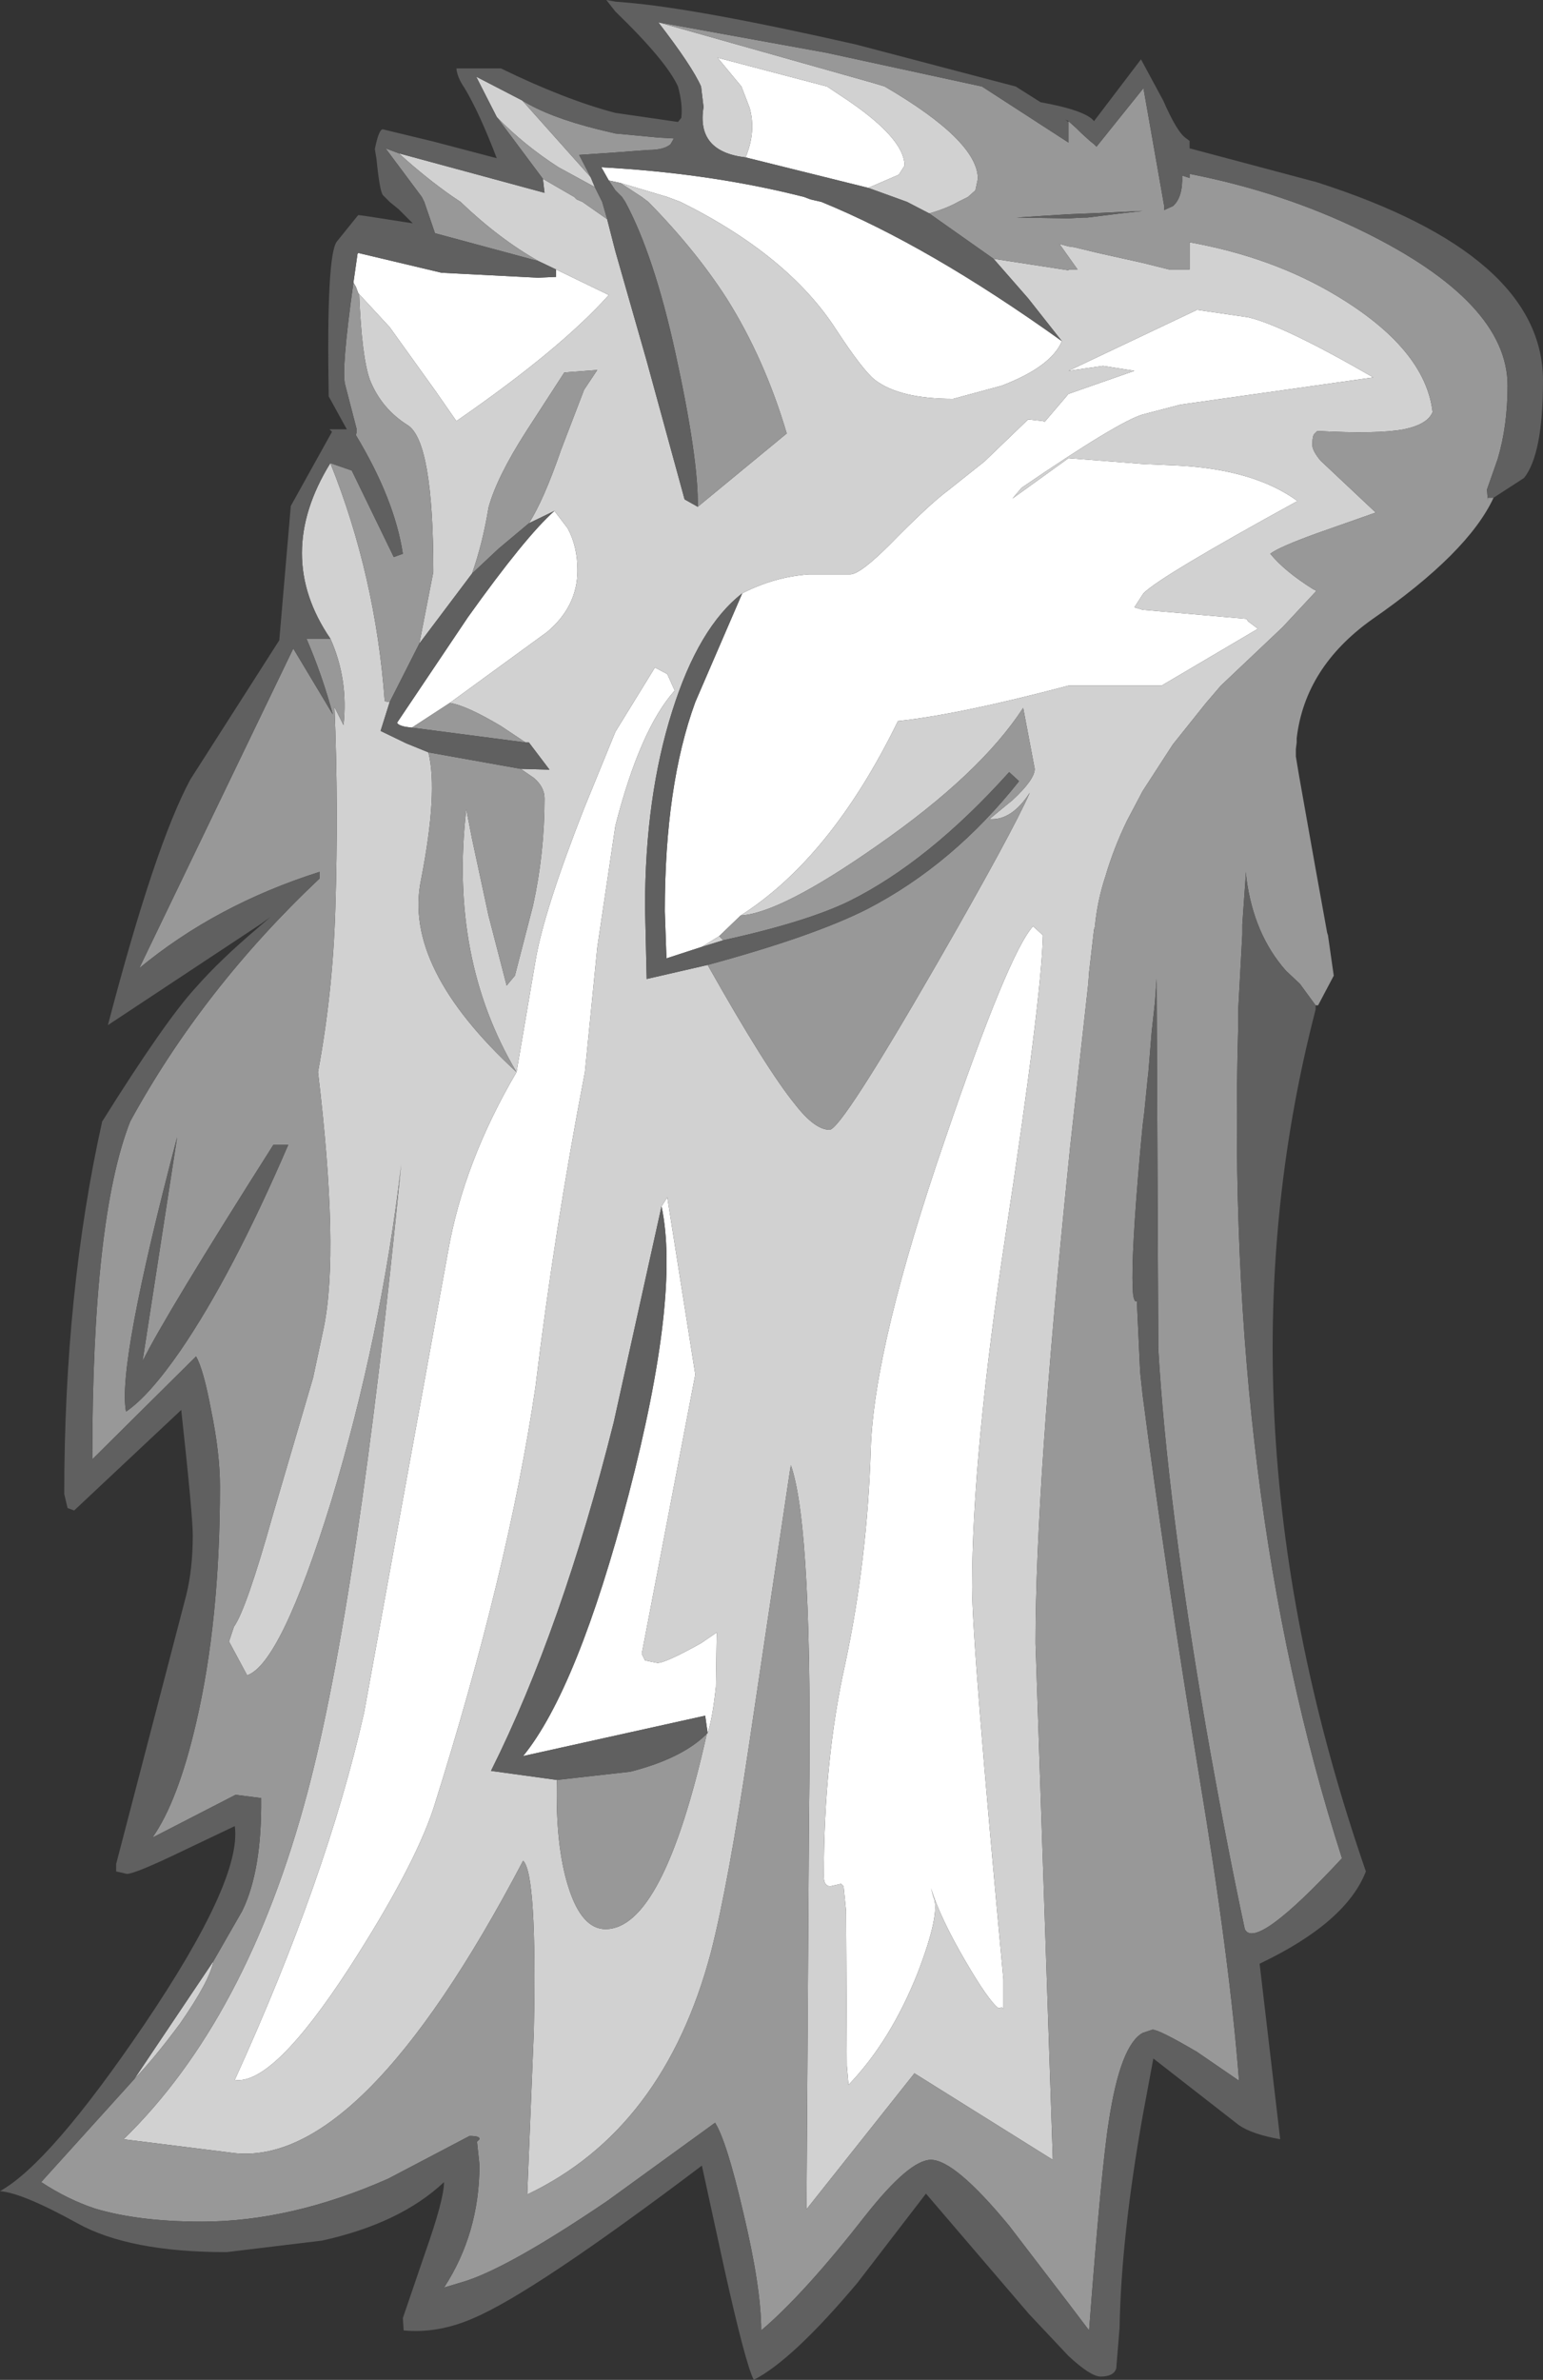 <?xml version="1.0" encoding="UTF-8" standalone="no"?>
<svg xmlns:ffdec="https://www.free-decompiler.com/flash" xmlns:xlink="http://www.w3.org/1999/xlink" ffdec:objectType="shape" height="144.4px" width="93.65px" xmlns="http://www.w3.org/2000/svg">
  <rect width="100%" height="100%" fill="#333333" stroke="none"/>
  <g transform="matrix(1.0, 0.0, 0.0, 1.0, 49.0, 56.4)">
    <path d="M-3.75 -46.85 Q-3.1 -48.4 -3.5 -49.85 L-4.0 -51.15 -5.45 -52.9 1.2 -51.15 2.1 -50.55 Q5.9 -48.05 5.9 -46.35 L5.55 -45.8 3.7 -45.0 -3.75 -46.85 M-27.55 -39.25 L-27.3 -41.0 -27.55 -39.8 -27.3 -41.0 -27.25 -41.05 -22.2 -39.85 -16.35 -39.55 -15.25 -39.6 -15.25 -40.05 -12.05 -38.5 Q-15.0 -35.2 -21.3 -30.85 L-22.55 -32.65 -25.35 -36.55 -27.2 -38.55 -27.25 -38.6 -27.4 -39.0 -27.55 -39.25 M-12.05 -45.45 L-12.5 -46.25 -11.65 -46.2 Q-5.5 -45.8 -0.2 -44.45 L0.2 -44.3 0.85 -44.15 Q7.35 -41.5 15.45 -35.7 14.8 -34.15 11.8 -33.0 L8.85 -32.2 Q5.6 -32.2 4.1 -33.35 3.35 -33.95 1.75 -36.4 -1.15 -40.9 -7.7 -44.15 L-8.5 -44.45 -11.35 -45.3 -12.05 -45.45 M-3.95 -20.4 Q-2.0 -21.4 0.1 -21.55 L2.6 -21.55 Q3.2 -21.55 5.0 -23.35 7.4 -25.8 8.55 -26.65 L10.75 -28.4 13.4 -30.95 14.3 -30.85 14.4 -30.8 15.85 -32.5 19.85 -33.9 17.95 -34.2 15.85 -33.9 23.65 -37.6 26.75 -37.15 Q28.9 -36.65 34.35 -33.5 L22.65 -31.85 20.35 -31.25 Q18.85 -30.8 13.0 -26.8 L12.45 -26.15 15.85 -28.6 20.35 -28.25 22.55 -28.15 Q27.15 -27.9 29.75 -26.0 21.45 -21.45 20.4 -20.4 L19.85 -19.55 20.35 -19.4 26.65 -18.85 26.75 -18.7 27.35 -18.25 21.5 -14.8 15.85 -14.8 Q9.25 -13.05 5.5 -12.65 1.45 -4.35 -4.05 -0.85 L-5.35 0.4 -6.4 1.05 -8.55 1.75 -8.65 -1.1 Q-8.65 -8.75 -6.8 -13.8 L-3.95 -20.4 M-15.35 -25.4 L-14.55 -24.35 Q-13.95 -23.25 -13.95 -21.8 -13.95 -19.6 -15.8 -18.05 L-21.7 -13.75 -24.0 -12.25 -24.4 -12.3 Q-24.85 -12.4 -24.9 -12.55 L-20.6 -18.95 Q-17.1 -23.85 -15.35 -25.4 M-17.65 8.65 L-16.5 1.9 Q-16.0 -1.1 -13.55 -7.35 L-11.65 -12.0 -9.25 -15.9 -8.5 -15.5 -8.05 -14.5 Q-10.15 -12.15 -11.65 -6.3 L-12.75 1.1 -13.5 8.65 Q-15.35 18.25 -16.5 27.75 -18.15 38.95 -22.7 53.35 -23.9 56.95 -27.8 63.0 -32.45 70.15 -34.75 69.8 -29.15 57.5 -26.9 47.5 L-21.8 19.5 Q-20.85 14.1 -17.65 8.65 M-8.85 16.8 L-8.5 16.25 -6.8 27.0 -10.05 43.95 -9.85 44.35 -9.1 44.5 Q-8.6 44.5 -6.45 43.3 L-5.5 42.65 -5.55 45.95 Q-5.75 47.85 -6.05 48.75 L-6.2 47.7 -17.25 50.15 Q-13.95 46.1 -10.85 34.3 -7.7 22.2 -8.85 16.8 M14.3 0.35 Q14.2 4.3 12.05 18.4 10.0 31.85 10.0 39.9 10.0 43.35 11.9 63.7 L11.9 65.5 11.8 65.4 11.6 65.45 Q11.0 65.0 9.6 62.6 8.05 59.95 7.5 58.15 L7.65 58.7 Q8.1 59.65 6.7 63.3 5.05 67.45 2.5 70.1 L2.4 68.95 2.35 59.55 2.2 58.05 2.05 57.9 1.4 58.05 Q1.0 58.05 1.0 57.45 1.0 50.35 2.3 44.55 3.65 38.2 3.85 31.5 4.05 25.25 8.35 12.75 12.2 1.45 13.7 -0.2 L14.3 0.35" fill="#ffffff" fill-rule="evenodd" stroke="none"/>
    <path d="M3.7 -45.0 L5.55 -45.8 5.9 -46.35 Q5.9 -48.05 2.1 -50.55 L1.2 -51.15 -5.45 -52.9 -4.0 -51.15 -3.5 -49.85 Q-3.1 -48.4 -3.75 -46.85 -6.75 -47.2 -6.3 -49.9 L-6.45 -51.15 Q-7.0 -52.4 -9.05 -55.05 L4.05 -51.35 4.7 -51.15 Q10.35 -47.85 10.35 -45.55 L10.2 -44.85 9.75 -44.45 9.15 -44.15 Q8.45 -43.75 7.4 -43.45 L6.05 -44.15 3.7 -45.0 M-40.85 69.75 L-36.05 62.6 Q-36.25 63.75 -38.05 66.35 -39.6 68.45 -40.85 69.75 M-28.95 -17.65 Q-32.4 -22.7 -28.95 -28.3 -26.2 -21.45 -25.65 -13.85 L-25.35 -13.8 -25.9 -12.05 -24.35 -11.3 -23.0 -10.75 Q-22.4 -8.35 -23.45 -3.0 -24.55 2.3 -17.65 8.65 -21.75 1.75 -20.7 -7.3 L-20.35 -5.5 -19.35 -0.85 -18.25 3.4 -17.75 2.8 -16.65 -1.45 Q-15.95 -4.65 -15.95 -7.95 -15.95 -8.65 -16.6 -9.2 L-17.4 -9.75 -15.65 -9.7 -16.9 -11.35 -17.1 -11.35 -18.6 -12.35 Q-20.7 -13.6 -21.7 -13.75 L-15.8 -18.05 Q-13.95 -19.6 -13.95 -21.8 -13.95 -23.25 -14.55 -24.35 L-15.35 -25.4 -16.9 -24.65 Q-16.0 -26.05 -14.95 -29.1 L-13.55 -32.75 -12.75 -33.95 -14.75 -33.8 -17.05 -30.25 Q-18.85 -27.45 -19.35 -25.6 -19.7 -23.45 -20.35 -21.6 L-23.55 -17.35 -22.7 -21.7 Q-22.7 -29.6 -24.25 -30.6 -25.85 -31.6 -26.55 -33.35 -27.05 -34.75 -27.2 -38.55 L-25.35 -36.55 -22.55 -32.65 -21.3 -30.85 Q-15.0 -35.2 -12.05 -38.5 L-15.25 -40.05 -16.3 -40.55 Q-18.7 -41.9 -21.05 -44.15 L-21.5 -44.45 Q-23.15 -45.6 -24.8 -47.1 L-15.95 -44.7 -16.05 -45.55 -14.15 -44.45 -14.0 -44.3 -13.65 -44.15 -12.15 -43.1 -11.65 -41.15 -9.75 -34.5 -7.6 -26.65 -7.45 -26.1 -6.65 -25.65 -1.25 -30.1 Q-2.6 -34.65 -4.9 -38.3 -6.8 -41.25 -9.65 -44.15 L-10.05 -44.45 -11.35 -45.3 -8.5 -44.45 -7.7 -44.15 Q-1.15 -40.9 1.75 -36.4 3.35 -33.95 4.1 -33.35 5.6 -32.2 8.85 -32.2 L11.8 -33.0 Q14.8 -34.15 15.45 -35.7 L13.4 -38.3 11.3 -40.7 15.85 -40.0 15.85 -40.05 16.4 -40.05 15.3 -41.6 15.85 -41.45 16.2 -41.4 17.65 -41.05 20.35 -40.45 21.95 -40.05 23.2 -40.05 23.2 -41.7 Q28.2 -40.8 32.05 -38.5 37.5 -35.25 37.95 -31.4 37.65 -30.65 36.2 -30.35 34.6 -30.05 30.95 -30.25 L30.8 -30.1 Q30.65 -30.0 30.65 -29.4 30.65 -29.05 31.15 -28.45 L34.5 -25.3 30.95 -24.05 Q28.6 -23.2 28.1 -22.8 28.95 -21.75 30.7 -20.65 L30.9 -20.55 28.85 -18.35 25.1 -14.8 24.2 -13.75 22.2 -11.25 22.1 -11.1 20.35 -8.4 19.4 -6.6 Q18.6 -4.95 18.1 -3.25 17.6 -1.75 17.45 -0.15 L17.4 0.0 17.1 2.6 17.05 3.3 15.95 13.2 15.85 14.2 Q13.85 33.8 13.85 43.3 L14.9 74.65 6.5 69.4 -0.05 77.65 0.1 53.85 Q0.35 36.35 -1.0 32.5 L-1.05 32.8 -3.55 49.55 Q-4.8 57.95 -5.85 62.05 -8.7 72.8 -17.0 76.75 L-16.6 66.85 Q-16.4 57.3 -17.25 56.5 -27.2 75.45 -35.1 74.2 L-41.5 73.4 Q-34.0 66.1 -30.35 52.4 -27.25 40.75 -24.65 14.25 -25.85 24.6 -28.9 34.7 -31.95 44.55 -34.0 45.25 L-35.1 43.2 -34.8 42.3 Q-34.05 41.25 -32.45 35.55 L-30.0 27.2 -29.35 24.15 Q-28.4 19.5 -29.7 8.65 -28.8 3.8 -28.65 -1.2 -28.45 -7.45 -28.7 -13.5 L-28.15 -12.4 Q-27.85 -15.2 -28.95 -17.65 M-18.85 -49.3 L-20.1 -51.75 -17.3 -50.3 -13.15 -45.65 -12.9 -45.05 -15.1 -46.25 Q-17.2 -47.6 -18.85 -49.3 M-4.05 -0.85 Q1.45 -4.35 5.5 -12.65 9.25 -13.05 15.85 -14.8 L21.5 -14.8 27.35 -18.25 26.75 -18.7 26.65 -18.85 20.35 -19.4 19.85 -19.55 20.4 -20.4 Q21.45 -21.45 29.75 -26.0 27.15 -27.9 22.55 -28.15 L20.35 -28.25 15.85 -28.6 12.45 -26.15 13.0 -26.8 Q18.85 -30.8 20.35 -31.25 L22.65 -31.85 34.35 -33.5 Q28.9 -36.65 26.75 -37.15 L23.65 -37.6 15.85 -33.9 17.95 -34.2 19.85 -33.9 15.85 -32.5 14.4 -30.8 14.3 -30.85 13.4 -30.95 10.75 -28.4 8.55 -26.65 Q7.4 -25.8 5.0 -23.35 3.2 -21.55 2.6 -21.55 L0.1 -21.55 Q-2.0 -21.4 -3.95 -20.4 -6.6 -18.35 -8.2 -13.25 -9.85 -8.05 -9.85 -1.35 L-9.75 3.0 -6.05 2.15 Q-2.5 8.45 -0.75 10.6 0.45 12.15 1.35 12.15 2.05 12.15 7.85 2.1 12.45 -5.9 13.5 -8.3 12.4 -6.6 11.05 -6.7 L12.45 -7.85 Q13.8 -9.1 13.8 -9.75 L13.1 -13.45 Q10.5 -9.45 4.25 -5.1 -1.6 -1.0 -4.05 -0.85 M-6.4 1.05 L-5.35 0.4 -5.1 0.65 -6.4 1.05 M-17.65 8.65 Q-20.85 14.1 -21.8 19.5 L-26.9 47.5 Q-29.15 57.5 -34.75 69.8 -32.45 70.15 -27.8 63.0 -23.9 56.95 -22.7 53.35 -18.15 38.95 -16.5 27.75 -15.35 18.25 -13.5 8.65 L-12.75 1.1 -11.65 -6.3 Q-10.15 -12.15 -8.05 -14.5 L-8.5 -15.5 -9.25 -15.9 -11.65 -12.0 -13.55 -7.35 Q-16.0 -1.1 -16.5 1.9 L-17.65 8.65 M-6.05 48.75 Q-5.75 47.85 -5.55 45.95 L-5.5 42.65 -6.45 43.3 Q-8.6 44.5 -9.1 44.5 L-9.85 44.35 -10.05 43.95 -6.8 27.0 -8.5 16.25 -8.85 16.8 -11.75 29.9 Q-14.9 42.45 -19.2 51.05 L-15.2 51.6 Q-15.3 55.6 -14.5 58.1 -13.7 60.65 -12.25 60.65 -8.75 60.65 -6.1 48.8 L-6.05 48.75 M14.3 0.35 L13.7 -0.2 Q12.2 1.45 8.35 12.75 4.05 25.25 3.85 31.5 3.65 38.2 2.3 44.55 1.0 50.35 1.0 57.45 1.0 58.05 1.4 58.05 L2.05 57.9 2.2 58.05 2.35 59.55 2.4 68.95 2.5 70.1 Q5.05 67.45 6.7 63.3 8.1 59.65 7.65 58.7 L7.5 58.15 Q8.05 59.95 9.6 62.6 11.0 65.0 11.6 65.45 L11.8 65.4 11.9 65.5 11.9 63.7 Q10.0 43.35 10.0 39.9 10.0 31.85 12.05 18.4 14.2 4.3 14.3 0.35" fill="#d1d1d1" fill-rule="evenodd" stroke="none"/>
    <path d="M7.4 -43.45 Q8.45 -43.75 9.15 -44.15 L9.75 -44.45 10.2 -44.85 10.35 -45.55 Q10.35 -47.85 4.7 -51.15 L4.05 -51.35 -9.05 -55.05 1.15 -53.2 10.6 -51.15 15.85 -47.75 15.85 -49.0 15.85 -49.05 16.35 -48.6 16.6 -48.35 17.15 -47.85 17.4 -47.65 17.55 -47.5 20.4 -51.05 21.65 -43.95 21.65 -43.65 22.2 -43.9 Q22.8 -44.45 22.75 -45.75 L23.2 -45.6 23.2 -45.85 Q28.85 -44.75 33.75 -42.35 42.5 -38.05 42.5 -33.0 42.5 -30.55 41.9 -28.55 L41.25 -26.7 41.3 -26.05 41.3 -26.2 41.65 -26.2 Q40.1 -22.85 34.25 -18.8 30.2 -15.9 29.7 -11.6 L29.7 -11.35 29.65 -10.95 29.65 -10.5 29.85 -9.3 30.8 -3.95 31.55 0.2 31.6 0.35 31.95 2.8 31.0 4.6 30.85 4.6 29.9 3.3 29.05 2.5 Q27.1 0.3 26.65 -3.1 L26.6 -3.5 26.6 -3.15 26.4 -0.3 26.4 0.3 26.15 4.9 26.15 5.95 Q25.35 34.25 32.45 56.35 27.2 62.0 26.55 60.65 25.4 55.3 24.2 48.45 21.85 34.8 21.3 25.45 L21.2 3.0 21.1 4.4 20.9 6.2 20.7 8.65 20.65 9.1 20.45 11.1 20.35 11.9 20.2 13.5 Q19.65 19.75 19.75 21.7 19.75 22.35 19.9 22.55 L20.0 22.55 20.2 26.85 20.35 28.25 Q21.75 39.0 23.8 51.45 25.65 62.6 26.2 69.85 L23.65 68.1 Q21.35 66.75 20.95 66.75 L20.35 66.95 Q19.0 67.7 18.3 72.3 17.85 75.1 17.1 85.0 L15.85 83.35 12.25 78.65 Q8.95 74.65 7.5 74.65 6.2 74.65 3.55 78.0 -0.2 82.8 -2.8 85.0 -2.8 82.4 -3.9 77.8 -4.9 73.5 -5.6 72.4 L-12.15 77.15 Q-18.35 81.35 -21.05 82.1 L-22.05 82.4 Q-19.9 79.1 -19.9 74.95 L-20.05 73.55 -19.9 73.4 Q-19.85 73.2 -20.5 73.2 L-25.45 75.8 Q-31.35 78.4 -36.75 78.4 -40.6 78.4 -43.25 77.6 -44.9 77.05 -46.5 76.0 L-40.85 69.75 Q-39.6 68.45 -38.05 66.35 -36.25 63.75 -36.05 62.6 L-34.3 59.55 Q-33.1 57.1 -33.15 52.7 L-34.7 52.5 -39.75 55.1 Q-38.2 52.9 -37.1 48.15 -35.65 41.95 -35.65 33.8 -35.65 31.75 -36.2 29.1 -36.65 26.7 -37.1 25.9 L-43.4 32.15 Q-43.4 17.5 -41.1 11.65 -36.7 3.6 -29.6 -3.1 L-29.6 -3.5 Q-35.9 -1.5 -40.55 2.35 L-31.2 -17.05 -28.8 -13.05 Q-29.45 -15.45 -30.4 -17.65 L-28.95 -17.65 Q-27.85 -15.2 -28.15 -12.4 L-28.7 -13.5 Q-28.45 -7.45 -28.65 -1.2 -28.8 3.8 -29.7 8.65 -28.4 19.5 -29.35 24.15 L-30.0 27.2 -32.45 35.55 Q-34.05 41.25 -34.8 42.3 L-35.1 43.2 -34.0 45.25 Q-31.95 44.55 -28.9 34.7 -25.85 24.6 -24.65 14.25 -27.25 40.75 -30.35 52.4 -34.0 66.1 -41.5 73.4 L-35.1 74.2 Q-27.2 75.45 -17.25 56.5 -16.4 57.3 -16.6 66.85 L-17.0 76.75 Q-8.7 72.8 -5.85 62.05 -4.8 57.95 -3.55 49.55 L-1.05 32.8 -1.0 32.5 Q0.35 36.35 0.1 53.85 L-0.05 77.65 6.5 69.4 14.9 74.65 13.85 43.3 Q13.85 33.8 15.85 14.2 L15.95 13.2 17.05 3.3 17.1 2.6 17.4 0.0 17.45 -0.15 Q17.6 -1.75 18.1 -3.25 18.6 -4.95 19.4 -6.6 L20.35 -8.4 22.1 -11.1 22.2 -11.25 24.2 -13.75 25.1 -14.8 28.85 -18.35 30.9 -20.55 30.7 -20.65 Q28.95 -21.75 28.1 -22.8 28.6 -23.2 30.95 -24.05 L34.5 -25.3 31.15 -28.45 Q30.65 -29.05 30.65 -29.4 30.65 -30.0 30.8 -30.1 L30.95 -30.25 Q34.6 -30.05 36.2 -30.35 37.65 -30.65 37.95 -31.4 37.5 -35.25 32.05 -38.5 28.2 -40.8 23.2 -41.7 L23.2 -40.05 21.95 -40.05 20.35 -40.45 17.65 -41.05 16.2 -41.4 15.85 -41.45 15.3 -41.6 16.4 -40.05 15.85 -40.05 15.85 -40.0 11.3 -40.7 7.4 -43.45 M-28.95 -28.3 L-27.65 -27.85 -25.1 -22.6 -24.55 -22.8 Q-25.05 -26.1 -27.4 -30.0 L-27.35 -30.2 -27.35 -30.35 -28.05 -33.05 Q-28.3 -33.9 -27.55 -39.25 L-27.4 -39.0 -27.25 -38.6 -27.2 -38.55 Q-27.05 -34.75 -26.55 -33.35 -25.85 -31.6 -24.25 -30.6 -22.7 -29.6 -22.7 -21.7 L-23.55 -17.35 -25.35 -13.8 -25.65 -13.85 Q-26.2 -21.45 -28.95 -28.3 M-16.3 -40.55 L-22.6 -42.25 -23.25 -44.15 -23.4 -44.45 -25.6 -47.4 -24.8 -47.1 Q-23.15 -45.6 -21.5 -44.45 L-21.05 -44.15 Q-18.7 -41.9 -16.3 -40.55 M-16.05 -45.55 L-18.85 -49.3 Q-17.2 -47.6 -15.1 -46.25 L-12.9 -45.05 -12.45 -44.15 -12.15 -43.1 -13.65 -44.15 -14.0 -44.3 -14.15 -44.45 -16.05 -45.55 M-17.3 -50.3 Q-15.7 -49.3 -12.7 -48.55 L-11.65 -48.3 -9.0 -48.05 -8.1 -48.0 -8.3 -47.65 Q-8.7 -47.3 -9.65 -47.3 L-11.65 -47.15 -13.85 -47.0 -13.15 -45.65 -17.3 -50.3 M-6.65 -25.65 Q-6.6 -28.55 -8.0 -34.95 -9.3 -40.9 -11.05 -44.15 L-11.25 -44.45 -11.65 -44.85 -12.05 -45.45 -11.35 -45.3 -10.05 -44.45 -9.65 -44.15 Q-6.8 -41.25 -4.9 -38.3 -2.6 -34.65 -1.25 -30.1 L-6.65 -25.65 M17.1 -43.45 L15.85 -43.4 12.7 -43.2 15.85 -43.15 16.8 -43.2 16.9 -43.2 17.0 -43.2 19.0 -43.45 20.35 -43.6 20.9 -43.65 20.35 -43.6 17.1 -43.45 M-4.05 -0.85 Q-1.6 -1.0 4.25 -5.1 10.5 -9.45 13.1 -13.45 L13.8 -9.75 Q13.8 -9.1 12.45 -7.85 L11.05 -6.7 Q12.4 -6.6 13.5 -8.3 12.45 -5.9 7.85 2.1 2.05 12.15 1.35 12.15 0.45 12.15 -0.75 10.6 -2.5 8.45 -6.05 2.15 0.4 0.4 3.65 -1.25 8.85 -3.95 12.85 -9.0 L12.25 -9.55 Q7.35 -4.1 2.5 -1.7 -0.1 -0.45 -5.1 0.65 L-5.35 0.4 -4.05 -0.85 M-20.35 -21.6 Q-19.7 -23.45 -19.35 -25.6 -18.85 -27.45 -17.05 -30.25 L-14.75 -33.8 -12.75 -33.95 -13.55 -32.75 -14.95 -29.1 Q-16.0 -26.05 -16.9 -24.65 L-18.75 -23.1 -20.35 -21.6 M-21.7 -13.75 Q-20.7 -13.6 -18.6 -12.35 L-17.1 -11.35 -24.0 -12.25 -21.7 -13.75 M-17.4 -9.75 L-16.6 -9.2 Q-15.95 -8.65 -15.95 -7.95 -15.95 -4.65 -16.65 -1.45 L-17.75 2.8 -18.25 3.4 -19.35 -0.85 -20.35 -5.5 -20.7 -7.3 Q-21.75 1.75 -17.65 8.65 -24.55 2.3 -23.45 -3.0 -22.4 -8.35 -23.0 -10.75 L-17.4 -9.75 M-6.1 48.8 Q-8.75 60.65 -12.25 60.65 -13.7 60.65 -14.5 58.1 -15.3 55.6 -15.2 51.6 L-10.75 51.1 Q-7.6 50.3 -6.1 48.8 M-32.4 13.05 Q-39.0 23.45 -40.35 26.2 L-38.25 12.6 Q-41.9 26.45 -41.35 29.25 -39.95 28.3 -38.05 25.55 -34.9 20.95 -31.5 13.05 L-32.4 13.05" fill="#989898" fill-rule="evenodd" stroke="none"/>
    <path d="M-3.75 -46.85 L3.7 -45.0 6.05 -44.15 7.4 -43.45 11.3 -40.7 13.4 -38.3 15.45 -35.7 Q7.35 -41.5 0.85 -44.15 L0.2 -44.3 -0.2 -44.45 Q-5.5 -45.8 -11.65 -46.2 L-12.5 -46.25 -12.05 -45.45 -11.65 -44.85 -11.25 -44.45 -11.05 -44.15 Q-9.3 -40.9 -8.0 -34.95 -6.6 -28.55 -6.65 -25.65 L-7.45 -26.1 -7.6 -26.65 -9.75 -34.5 -11.65 -41.15 -12.15 -43.1 -12.45 -44.15 -12.9 -45.05 -13.15 -45.65 -13.85 -47.0 -11.65 -47.15 -9.65 -47.3 Q-8.7 -47.3 -8.3 -47.65 L-8.1 -48.0 -9.0 -48.05 -11.65 -48.3 -12.7 -48.55 Q-15.7 -49.3 -17.3 -50.3 L-20.1 -51.75 -18.85 -49.3 -16.05 -45.55 -15.95 -44.7 -24.8 -47.1 -25.6 -47.4 -23.4 -44.45 -23.25 -44.15 -22.6 -42.25 -16.3 -40.55 -15.25 -40.05 -15.25 -39.6 -16.35 -39.55 -22.2 -39.85 -27.25 -41.05 -27.3 -41.0 -27.55 -39.8 -27.3 -41.0 -27.55 -39.25 Q-28.3 -33.9 -28.05 -33.05 L-27.35 -30.35 -27.35 -30.2 -27.4 -30.0 Q-25.05 -26.1 -24.55 -22.8 L-25.1 -22.6 -27.65 -27.85 -28.95 -28.3 Q-32.4 -22.7 -28.95 -17.65 L-30.4 -17.65 Q-29.45 -15.45 -28.8 -13.05 L-31.2 -17.05 -40.55 2.35 Q-35.9 -1.5 -29.6 -3.5 L-29.6 -3.1 Q-36.7 3.6 -41.1 11.65 -43.4 17.5 -43.4 32.15 L-37.1 25.9 Q-36.65 26.7 -36.2 29.1 -35.65 31.75 -35.65 33.8 -35.65 41.95 -37.1 48.15 -38.2 52.9 -39.75 55.1 L-34.7 52.5 -33.15 52.7 Q-33.1 57.1 -34.3 59.55 L-36.05 62.6 -40.85 69.75 -46.5 76.0 Q-44.9 77.05 -43.25 77.6 -40.6 78.4 -36.75 78.4 -31.35 78.4 -25.45 75.8 L-20.5 73.2 Q-19.85 73.2 -19.9 73.4 L-20.05 73.55 -19.9 74.95 Q-19.9 79.1 -22.05 82.4 L-21.05 82.1 Q-18.35 81.35 -12.15 77.15 L-5.6 72.4 Q-4.9 73.5 -3.9 77.8 -2.8 82.4 -2.8 85.0 -0.2 82.8 3.55 78.0 6.2 74.65 7.5 74.65 8.95 74.65 12.25 78.65 L15.85 83.35 17.1 85.0 Q17.85 75.1 18.3 72.3 19.0 67.7 20.35 66.95 L20.95 66.75 Q21.35 66.75 23.65 68.1 L26.2 69.85 Q25.65 62.6 23.8 51.45 21.75 39.0 20.35 28.25 L20.2 26.85 20.0 22.55 19.9 22.55 Q19.75 22.35 19.75 21.7 19.65 19.75 20.2 13.5 L20.35 11.9 20.45 11.1 20.65 9.1 20.7 8.65 20.9 6.2 21.1 4.4 21.2 3.0 21.3 25.45 Q21.85 34.8 24.2 48.45 25.4 55.3 26.55 60.65 27.2 62.0 32.45 56.35 25.35 34.25 26.15 5.95 L26.15 4.9 26.4 0.3 26.4 -0.3 26.6 -3.15 26.6 -3.5 26.65 -3.1 Q27.1 0.3 29.05 2.5 L29.9 3.3 30.85 4.6 30.85 4.85 Q24.4 29.7 33.9 57.15 32.7 60.25 27.45 62.75 L28.7 73.4 Q27.0 73.1 26.2 72.55 L21.0 68.5 20.35 72.0 Q19.05 79.3 18.95 84.85 L18.75 87.3 Q18.6 87.8 17.8 87.8 17.2 87.8 15.85 86.55 L13.45 84.0 7.2 76.7 3.05 82.1 Q-0.9 86.8 -3.25 88.0 -3.75 87.05 -5.05 81.2 L-6.4 75.0 Q-16.6 82.7 -20.25 84.25 -22.4 85.2 -24.5 85.0 L-24.55 84.25 -23.2 80.3 Q-22.05 77.05 -22.05 76.0 -24.7 78.5 -29.45 79.55 L-35.25 80.25 Q-41.15 80.25 -44.3 78.5 -47.65 76.65 -49.0 76.55 -45.95 74.85 -40.25 66.45 -34.3 57.65 -34.75 54.4 L-37.9 55.9 Q-40.8 57.3 -41.3 57.3 L-41.95 57.15 -41.95 56.7 -37.7 40.4 Q-37.3 38.8 -37.3 36.75 -37.3 35.55 -38.0 29.15 L-44.5 35.25 -44.9 35.1 -45.1 34.25 Q-45.1 22.0 -42.8 11.65 -38.95 5.5 -37.1 3.5 -35.65 1.85 -33.35 -0.1 L-32.6 -0.75 -33.15 -0.35 -42.45 5.8 Q-39.6 -5.1 -37.45 -9.1 L-32.05 -17.55 -31.35 -25.7 -28.85 -30.2 -29.0 -30.35 -27.95 -30.35 -29.05 -32.35 Q-29.2 -40.95 -28.55 -41.75 L-27.3 -43.3 -27.25 -43.35 -26.85 -43.3 -23.95 -42.85 -24.8 -43.7 -25.35 -44.15 -25.65 -44.45 -25.75 -44.55 Q-25.95 -44.75 -26.15 -46.75 L-26.25 -47.35 Q-26.0 -48.6 -25.75 -48.55 L-22.65 -47.8 -18.85 -46.8 Q-19.9 -49.55 -20.8 -51.05 -21.25 -51.7 -21.3 -52.25 L-18.6 -52.25 Q-14.7 -50.35 -11.65 -49.55 L-7.85 -49.0 -7.65 -49.25 Q-7.55 -50.05 -7.85 -51.15 -8.55 -52.7 -11.65 -55.7 L-12.2 -56.4 -11.65 -56.3 -11.05 -56.25 Q-6.75 -55.9 2.95 -53.7 L12.65 -51.15 14.15 -50.2 Q16.9 -49.7 17.4 -49.05 L20.25 -52.8 21.6 -50.3 Q22.45 -48.35 23.0 -48.0 L23.2 -47.85 23.2 -47.4 30.9 -45.35 Q44.65 -40.95 44.65 -33.3 44.65 -28.85 43.5 -27.4 L41.65 -26.2 41.3 -26.2 41.3 -26.05 41.25 -26.7 41.9 -28.55 Q42.5 -30.55 42.5 -33.0 42.5 -38.05 33.75 -42.35 28.85 -44.75 23.2 -45.85 L23.2 -45.6 22.75 -45.75 Q22.8 -44.45 22.2 -43.9 L21.65 -43.65 21.65 -43.95 20.4 -51.05 17.55 -47.5 17.4 -47.65 17.15 -47.85 16.6 -48.35 16.35 -48.6 15.85 -49.05 15.65 -49.15 15.85 -49.0 15.85 -47.75 10.6 -51.15 1.15 -53.2 -9.05 -55.05 Q-7.0 -52.4 -6.45 -51.15 L-6.3 -49.9 Q-6.75 -47.2 -3.75 -46.85 M17.1 -43.45 L20.35 -43.6 20.9 -43.65 20.35 -43.6 19.0 -43.45 17.0 -43.2 16.9 -43.2 16.8 -43.2 15.85 -43.15 12.7 -43.2 15.85 -43.4 17.1 -43.45 M-6.05 2.15 L-9.75 3.0 -9.85 -1.35 Q-9.85 -8.05 -8.2 -13.25 -6.6 -18.35 -3.95 -20.4 L-6.8 -13.8 Q-8.65 -8.75 -8.65 -1.1 L-8.55 1.75 -6.4 1.05 -5.1 0.65 Q-0.1 -0.45 2.5 -1.7 7.35 -4.1 12.25 -9.55 L12.85 -9.0 Q8.85 -3.95 3.65 -1.25 0.4 0.4 -6.05 2.15 M-23.55 -17.35 L-20.35 -21.6 -18.75 -23.1 -16.9 -24.65 -15.35 -25.4 Q-17.1 -23.85 -20.6 -18.95 L-24.9 -12.55 Q-24.85 -12.4 -24.4 -12.3 L-24.0 -12.25 -17.1 -11.35 -16.9 -11.35 -15.65 -9.7 -17.4 -9.75 -23.0 -10.75 -24.35 -11.3 -25.9 -12.05 -25.35 -13.8 -23.55 -17.35 M-6.05 48.75 L-6.1 48.8 Q-7.6 50.3 -10.75 51.1 L-15.2 51.6 -19.2 51.05 Q-14.9 42.45 -11.75 29.9 L-8.85 16.8 Q-7.7 22.2 -10.85 34.3 -13.95 46.1 -17.25 50.15 L-6.2 47.7 -6.05 48.75 M-32.4 13.05 L-31.5 13.05 Q-34.9 20.95 -38.05 25.55 -39.95 28.3 -41.35 29.25 -41.9 26.45 -38.25 12.6 L-40.35 26.2 Q-39.0 23.45 -32.4 13.05" fill="#606060" fill-rule="evenodd" stroke="none"/>
  </g>
</svg>
